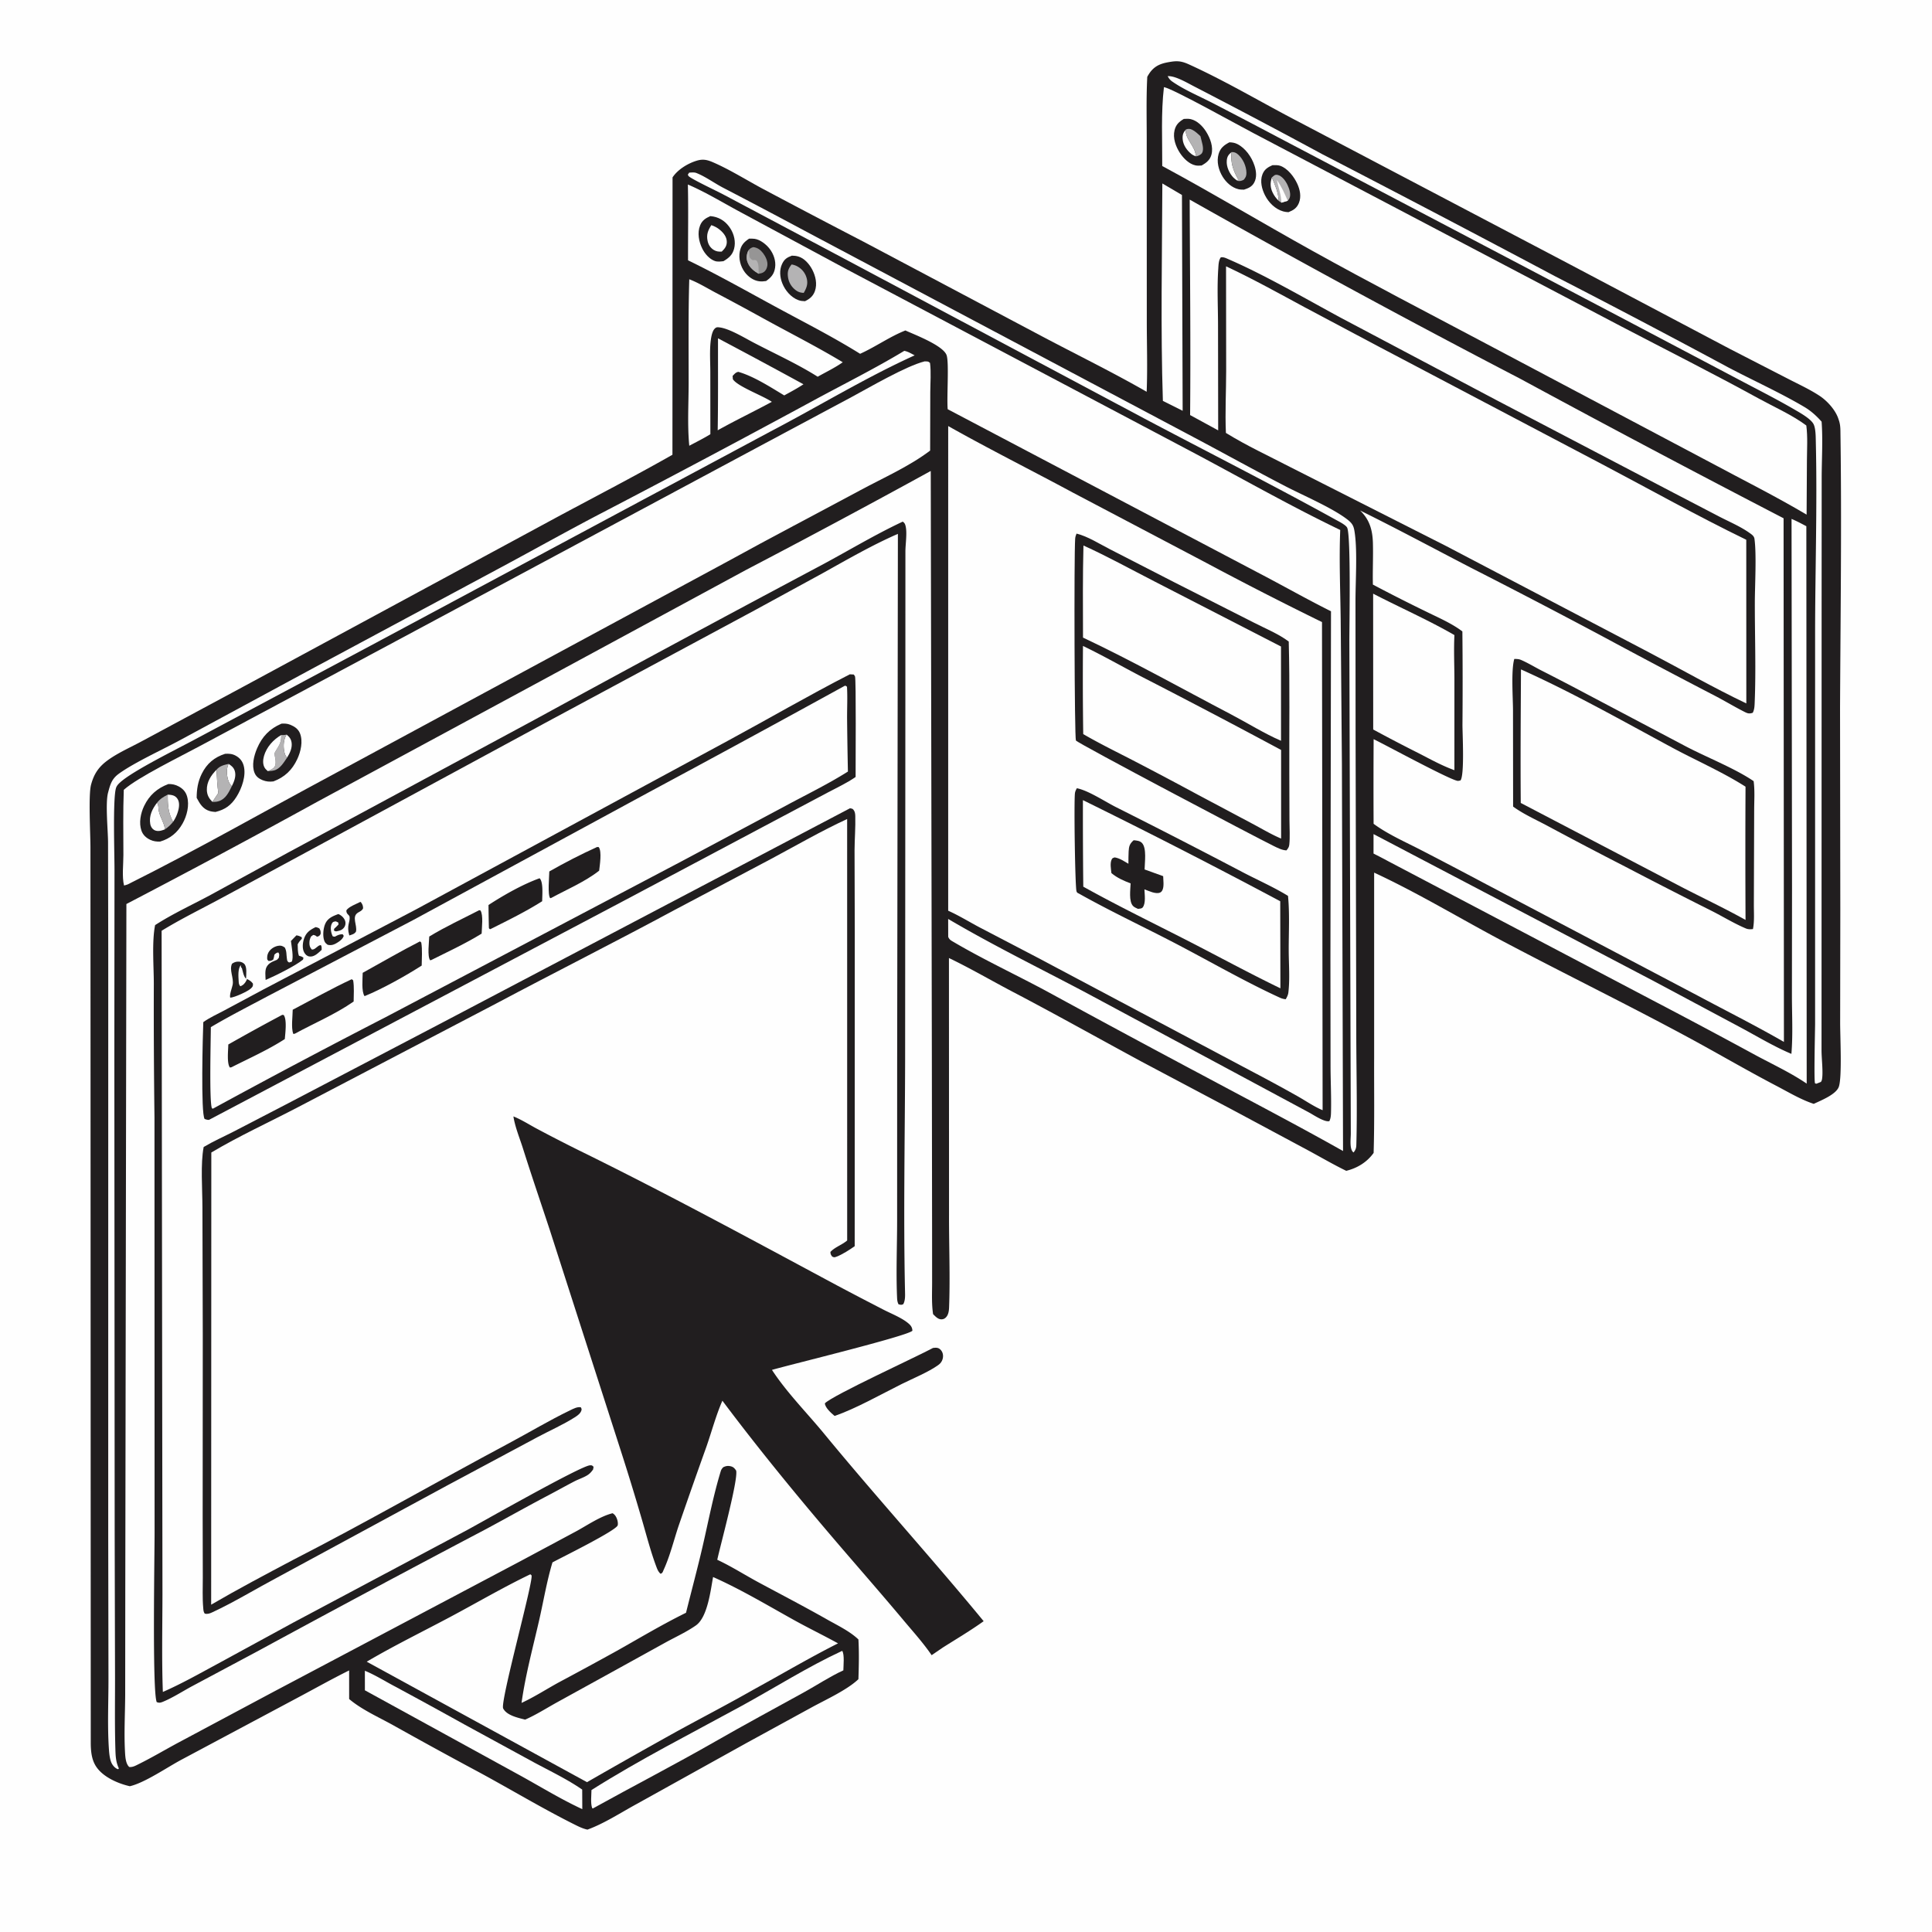 <svg version="1.1" xmlns="http://www.w3.org/2000/svg" style="display: block;" viewBox="0 0 2048 2048" width="1024" height="1024">
<path transform="translate(0,0)" fill="rgb(254,254,254)" d="M 0 0 L 2048 0 L 2048 2048 L 0 2048 L 0 0 z"/>
<path transform="translate(0,0)" fill="rgb(33,30,31)" d="M 382.072 955.996 C 382.291 956.19 382.548 956.349 382.729 956.578 C 384.248 958.503 384.916 960.47 384.896 962.832 C 383.724 965.439 381.897 965.964 379.606 967.341 C 372.358 971.697 378.923 980.575 377.352 987.562 C 375.594 990.243 373.163 990.681 370.279 991.609 C 367.13 980.821 371.252 977.733 370.595 972.001 C 370.307 969.483 366.947 969.348 367.17 965.006 C 369.577 961.166 377.841 958.204 382.072 955.996 z"/>
<path transform="translate(0,0)" fill="rgb(33,30,31)" d="M 334.538 982.801 C 336.158 983.006 337.029 983.421 338.483 984.113 C 339.867 986.41 340.072 987.396 339.865 990.067 C 338.457 992.297 338.529 992.227 335.993 992.964 C 334.396 991.612 334.208 991.481 332.028 991.072 L 329.721 992.728 C 328.475 995.152 327.976 997.014 327.99 999.772 C 328.005 1002.61 328.647 1004.63 330.65 1006.61 C 332.969 1006.54 333.864 1005.62 335.602 1004.22 C 337.407 1002.76 337.774 1002.33 340.092 1001.74 C 341.247 1003.65 340.927 1004.7 340.963 1006.89 C 337.445 1010.07 333.128 1014.74 327.862 1013.89 C 325.367 1013.48 323.725 1011.82 322.522 1009.72 C 320.157 1005.57 320.823 999.473 322.247 995.158 C 324.438 988.516 328.474 985.752 334.538 982.801 z"/>
<path transform="translate(0,0)" fill="rgb(33,30,31)" d="M 358.653 968.935 C 361.823 970.202 364.835 972.971 365.886 976.332 A 7.804 7.804 0 0 1 364.851 983.018 C 363.417 985.102 361.307 986.229 358.909 986.762 C 356.614 987.271 356.002 987.703 353.996 986.374 L 354.228 984.535 C 355.865 983.068 357.374 981.574 358.863 979.957 L 358.563 977.899 L 356.001 976.679 C 353.843 977.025 352.764 977.042 351.679 979.284 C 349.786 983.194 350.887 988.719 352.643 992.45 C 355.191 993.324 354.937 992.846 357.224 991.748 C 359.481 990.787 360.864 990.284 363.33 990.41 L 364.368 992.037 C 363.283 995.418 360.256 997.585 357.336 999.386 C 354.004 1001.44 351.123 1002.45 347.24 1001.46 C 345.654 1000.1 344.812 999.68 343.968 997.698 C 341.809 992.629 342.604 984.063 344.851 979.103 C 347.533 973.182 352.924 971.064 358.653 968.935 z"/>
<path transform="translate(0,0)" fill="rgb(33,30,31)" d="M 261.854 1037.77 C 264.515 1039.18 266.307 1040.17 268.135 1042.68 C 268.159 1045.27 268.16 1045.62 266.204 1047.59 C 262.978 1050.84 248.663 1057.37 244.049 1057.59 C 243.017 1054.34 245.935 1047.49 246.623 1043.89 C 248.022 1036.55 242.702 1028.12 245.994 1021.54 C 247.803 1020.4 249.153 1019.65 251.317 1019.43 C 254.155 1019.15 256.72 1019.68 258.853 1021.7 C 262.12 1024.8 260.92 1033.26 260.838 1037.45 C 258.207 1035.47 257.178 1028.57 256.199 1025.44 L 255.583 1026.25 L 255.278 1023.11 C 251.998 1026.89 252.695 1035.01 252.989 1039.89 C 253.138 1042.36 253.102 1043.5 254.728 1045.5 C 257.89 1044.38 259.908 1042.13 261.355 1039.04 C 261.549 1038.63 261.688 1038.19 261.854 1037.77 z"/>
<path transform="translate(0,0)" fill="rgb(33,30,31)" d="M 314.202 991.52 C 316.391 991.77 317.834 992.406 319.794 993.392 L 319.997 995.007 C 318.177 996.994 316.815 998.614 315.538 1001.02 C 315.714 1004.96 315.484 1009.41 316.897 1013.13 C 318.994 1013.65 319.87 1013.9 321.672 1015.19 L 321.214 1017.24 C 313.114 1023.9 291.321 1034.64 281.58 1038.78 C 281.385 1034.89 280.665 1028.76 282.503 1025.2 C 284.887 1020.6 289.168 1019.31 293.637 1017.42 L 295.532 1015.34 C 295.894 1012.73 296.603 1011.86 294.988 1009.61 C 292.815 1010.08 292.504 1010.47 290.857 1012.01 C 290.594 1013.86 290.278 1015.46 289.643 1017.22 C 287.648 1018.46 286.823 1018.77 284.47 1018.59 L 283.264 1016.96 C 283.088 1014.33 283.261 1012 284.575 1009.65 C 286.619 1006 290.534 1003.44 294.628 1002.63 C 297.701 1002.02 299.423 1002.67 301.904 1004.42 C 304.027 1008.37 303.465 1012 304.13 1016.28 C 304.517 1018.77 304.415 1018.9 306.396 1020.3 L 309.242 1019.46 C 311.579 1015.25 308.891 1002.43 308.414 997.444 L 308.258 997.648 L 314.202 991.52 z"/>
<path transform="translate(0,0)" fill="rgb(33,30,31)" d="M 989.087 1428.86 C 990.885 1428.65 992.746 1428.42 994.507 1429.06 C 996.777 1429.9 998.518 1432.15 999.223 1434.39 C 1000.06 1437.07 999.733 1440.02 998.51 1442.52 C 997.56 1444.46 996.186 1445.87 994.435 1447.12 C 983.89 1454.62 967.925 1461.11 955.987 1467.05 C 933.876 1478.05 907.695 1492.99 884.865 1500.94 C 884.664 1500.82 884.442 1500.72 884.261 1500.57 C 880.881 1497.74 874.615 1492.1 874.413 1487.59 C 882.585 1479.06 971.807 1438.22 989.087 1428.86 z"/>
<path transform="translate(0,0)" fill="rgb(33,30,31)" d="M 901.07 856.784 C 902.522 857.122 903.59 857.026 904.601 858.242 C 906.286 860.269 906.57 862.602 906.639 865.137 C 906.971 877.174 905.921 889.308 905.861 901.357 L 906.102 988.115 L 906.013 1321.03 C 900.535 1324.84 892.976 1329.79 886.718 1332.14 C 884.487 1332.98 884.151 1332.96 882.12 1332.01 C 880.67 1329.89 880.342 1329.59 880.274 1327.06 C 884.951 1322.09 891.886 1319.88 897.259 1315.59 C 897.522 1315.38 897.779 1315.16 898.039 1314.95 L 898.01 868.193 C 870.758 880.764 844.325 896.072 817.844 910.235 L 715.199 964.541 C 652.389 998.405 588.535 1030.51 525.512 1064.01 L 316.458 1173.35 C 285.863 1189.35 253.626 1204.07 223.999 1221.71 L 223.84 1701.03 C 252.332 1684.4 281.459 1669.03 310.609 1653.59 C 387.736 1614.06 462.976 1570.74 539.428 1529.93 C 560.96 1518.44 582.402 1505.56 604.34 1494.98 C 607.601 1493.4 612.105 1490.98 615.755 1491.81 C 616.329 1493.17 616.793 1493.51 616.338 1495.04 C 615.335 1498.43 612.13 1500.6 609.283 1502.41 C 596.966 1510.25 582.719 1516.49 569.777 1523.42 L 473.929 1574.71 L 294.068 1672.13 C 271.216 1684.25 248.504 1698.21 225.103 1709.09 C 222.322 1710.38 220.092 1711.22 217.013 1710.51 C 215.655 1708.49 215.682 1707.15 215.456 1704.75 C 214.446 1694.05 215.025 1682.78 214.974 1672.02 L 214.832 1607.57 L 214.947 1415.5 L 214.581 1279.64 C 214.567 1260.68 212.431 1233.65 215.898 1215.87 C 226.076 1209.79 237.07 1204.96 247.622 1199.54 L 302.94 1170.85 L 465.643 1085.71 L 901.07 856.784 z"/>
<path transform="translate(0,0)" fill="rgb(33,30,31)" d="M 956.981 552.935 C 958.668 554.324 959.176 554.845 959.801 556.996 C 961.922 564.29 959.728 576.995 959.773 584.92 L 959.733 733.887 L 959.472 1122.53 C 959.292 1204.52 957.586 1286.85 959.355 1368.81 C 959.454 1373.39 959.722 1378.25 957.555 1382.42 C 955.201 1383.55 954.982 1383.1 952.524 1382.65 C 951.067 1379.98 951.01 1377.39 950.889 1374.41 C 949.809 1347.81 950.976 1320.66 950.989 1294.01 L 951.023 1129.86 L 951.805 565.931 C 924.673 577.731 898.177 593.092 872.33 607.462 L 799.609 647.14 L 578.091 766.232 L 325.723 902.851 L 233.131 952.902 C 212.512 963.98 191.245 974.41 171.312 986.664 L 172.212 1690.25 C 172.149 1724.63 171.369 1759.19 172.635 1793.54 C 191.585 1785.26 209.986 1774.92 228.176 1765.09 L 311.027 1719.93 L 495.416 1621.77 C 513.105 1612.15 615.799 1553.81 625.379 1553.31 C 627.541 1553.19 627.736 1553.47 629.202 1554.87 L 628.726 1557.68 C 626.935 1560.19 625.24 1562.18 622.583 1563.82 C 618.373 1566.42 613.406 1567.96 608.989 1570.24 C 599.831 1574.98 590.846 1580.06 581.711 1584.85 C 558.671 1596.92 536.084 1609.75 513.142 1621.99 A 20390.7 20390.7 0 0 0 274.686 1749.5 L 204.034 1787.22 C 193.808 1792.68 183.676 1799.38 172.987 1803.83 C 170.409 1804.9 168.72 1805.41 166.104 1804.25 C 161.251 1792.47 163.932 1646.17 163.868 1623.71 L 163.757 1184.81 A 8973.02 8973.02 0 0 1 163.054 1042.77 C 163.055 1024.3 160.883 998.478 164.415 980.66 C 182.408 968.987 202.767 959.603 221.723 949.462 L 304.926 904.005 L 567.565 762.467 A 30233.5 30233.5 0 0 1 864.789 602.245 C 895.548 586.106 925.539 567.638 956.981 552.935 z"/>
<path transform="translate(0,0)" fill="rgb(33,30,31)" d="M 900.854 714.798 C 902.203 714.787 903.635 714.939 904.985 715.019 C 905.438 715.683 906.049 716.263 906.343 717.011 C 907.634 720.295 906.903 810.93 906.982 823.62 C 897.684 830.122 886.851 835.071 876.847 840.416 L 820.56 870.268 L 659.571 955.771 L 221.471 1187.14 C 219.594 1187.09 218.661 1186.79 216.929 1186.17 C 212.7 1180.6 214.982 1095.8 215.507 1083.49 C 222.188 1078.7 230.096 1075.2 237.349 1071.31 L 279.711 1048.62 L 440.821 964.096 L 771.766 785.131 C 814.857 761.832 857.263 737.153 900.854 714.798 z"/>
<path transform="translate(0,0)" fill="rgb(254,254,254)" d="M 895.59 726.914 C 897.038 727.093 896.245 726.853 897.846 727.96 C 898.495 739.044 897.902 750.451 897.951 761.573 A 4868.73 4868.73 0 0 0 898.83 817.881 C 878.529 830.7 856.843 841.313 835.692 852.634 L 722.604 912.969 L 407.997 1078.66 A 8542.52 8542.52 0 0 0 225.745 1175.23 L 224.697 1174.88 C 221.692 1169.23 223.465 1100.82 223.497 1088.81 C 243.358 1077.03 264.186 1066.47 284.553 1055.59 L 438.513 975.016 L 688.179 839.627 A 23364.7 23364.7 0 0 0 895.59 726.914 z"/>
<path transform="translate(0,0)" fill="rgb(33,30,31)" d="M 507.964 964.861 L 509.32 965.129 C 512.513 970.083 510.705 983.51 510.557 989.687 C 493.741 1000.06 474.95 1008.79 457.283 1017.63 L 455.982 1017.95 C 452.828 1013.93 454.823 998.443 455.029 992.766 C 471.901 982.456 490.386 973.948 507.964 964.861 z"/>
<path transform="translate(0,0)" fill="rgb(33,30,31)" d="M 632.964 897.853 L 634.703 897.981 C 638.133 902.662 635.781 917.063 635.137 922.948 C 620.471 934.526 600.814 942.916 584.303 951.862 L 583.231 952.129 C 580.348 948.588 582.199 929.208 582.295 923.782 C 598.569 914.485 615.893 905.586 632.964 897.853 z"/>
<path transform="translate(0,0)" fill="rgb(33,30,31)" d="M 571.991 930.987 C 572.042 931.035 572.095 931.08 572.143 931.131 C 576.149 935.336 574.724 949.409 574.743 955.325 C 557.318 966.378 538.707 975.479 520.277 984.707 L 519.362 985.01 L 518.269 983.975 A 1218.42 1218.42 0 0 1 517.833 959.34 C 533.953 948.854 553.835 937.544 571.991 930.987 z"/>
<path transform="translate(0,0)" fill="rgb(33,30,31)" d="M 299.168 1075.79 L 300.721 1075.94 C 304.359 1080.84 302.4 1095.3 301.911 1101.44 C 284.282 1112.87 264.126 1121.82 245.353 1131.35 L 243.701 1131.62 C 240.307 1127.14 241.943 1113.11 242.005 1107.21 A 2293.13 2293.13 0 0 1 299.168 1075.79 z"/>
<path transform="translate(0,0)" fill="rgb(33,30,31)" d="M 445.173 997.915 L 446.558 999.107 C 447.862 1006.9 447.063 1015.63 447.019 1023.55 C 429.768 1034.6 405.199 1048.33 386.449 1055.96 C 382.994 1051.07 384.407 1037.4 384.472 1031.23 C 404.668 1020.07 424.625 1008.41 445.173 997.915 z"/>
<path transform="translate(0,0)" fill="rgb(33,30,31)" d="M 372.59 1038.12 C 373.533 1038.21 372.848 1038.08 374.37 1039.21 C 375.563 1046.41 374.933 1054.33 374.887 1061.64 C 355.677 1075.07 332.94 1084.66 312.333 1095.87 L 310.818 1095.93 C 308.506 1089.21 310.202 1077.64 310.302 1070.35 C 330.953 1059.56 351.492 1047.99 372.59 1038.12 z"/>
<path transform="translate(0,0)" fill="rgb(33,30,31)" d="M 544.237 1183.45 C 552.69 1186.78 561.128 1192.24 569.199 1196.54 A 1713.84 1713.84 0 0 0 614.091 1219.63 C 706.405 1264.91 797.048 1314.2 887.661 1362.79 A 3747.96 3747.96 0 0 0 936.523 1388.3 C 944.804 1392.59 956.32 1397.02 963.297 1403.15 C 965.75 1405.31 967.038 1407.27 967.185 1410.63 C 962.231 1416.27 836.919 1446.72 818.31 1452.15 C 834.122 1476.32 855.256 1497.48 873.586 1519.76 C 928.881 1586.97 987.447 1651.37 1042.71 1718.53 C 1028.83 1728.5 1013.89 1737.31 999.444 1746.46 L 987.572 1754.57 C 978.622 1741.45 967.948 1729.7 957.763 1717.54 C 938.464 1694.52 918.81 1671.9 899.193 1649.15 C 853.239 1595.87 807.964 1541.1 765.766 1484.81 C 758.991 1500.28 754.432 1517.49 748.866 1533.47 A 7048.66 7048.66 0 0 0 719.324 1617.58 C 714.252 1632.76 710.177 1649.56 703.533 1664.02 C 702.558 1666.15 702.483 1667.47 700.249 1668.28 C 697.816 1666.22 696.746 1663.42 695.655 1660.51 C 689.552 1644.19 685.161 1626.83 680.242 1610.11 A 2751.06 2751.06 0 0 0 657.456 1535.9 L 582.79 1303.79 C 573.329 1275.04 563.551 1246.52 554.437 1217.64 C 550.93 1206.53 546.047 1194.97 544.237 1183.45 z"/>
<path transform="translate(0,0)" fill="rgb(33,30,31)" d="M 1242.51 65.291 C 1249.72 64.296 1254.2 65.469 1260.68 68.418 C 1300.51 86.558 1338.43 109.292 1377.26 129.431 L 1661.63 278.921 L 1833.43 369.689 L 1896.08 401.897 C 1906.98 407.533 1918.74 412.912 1928.97 419.696 C 1936.81 424.889 1945.32 434.238 1948.49 443.189 C 1948.69 443.778 1948.89 444.373 1949.1 444.961 C 1950.57 449.101 1950.86 452.702 1950.93 457.047 C 1952.36 554.824 1951 652.913 1950.52 750.706 L 1950.81 964.055 L 1950.64 1084.33 C 1950.64 1099.35 1952.71 1140.64 1949.37 1151.62 C 1946.77 1160.13 1930.11 1166.57 1922.66 1170.14 C 1909.12 1165.73 1895.64 1157.63 1883.01 1151.03 C 1851.55 1134.59 1821.08 1116.7 1789.89 1099.84 C 1725.37 1064.99 1659.33 1032.7 1594.48 998.437 C 1548.57 974.173 1503.78 946.911 1456.65 925.016 L 1456.65 1121.13 C 1456.49 1154.75 1457.12 1188.53 1456.1 1222.13 C 1449.09 1231.98 1438.71 1238.29 1427.07 1241.12 C 1413.12 1234.34 1399.6 1226.38 1385.93 1219.04 L 1307.28 1176.89 L 1209.92 1125.27 C 1164.45 1100.68 1119.41 1075.38 1073.61 1051.4 C 1051.03 1039.58 1028.9 1026.57 1005.92 1015.55 L 1006.01 1287.42 C 1005.9 1320.14 1007.31 1353.43 1006.06 1386.08 C 1005.94 1389.22 1005.46 1392.98 1003.5 1395.56 C 1002.05 1397.46 1000.35 1398.56 997.891 1398.54 C 994.194 1398.52 991.593 1395.44 989.125 1393.08 C 987.439 1382.27 988.089 1370.68 988.082 1359.73 L 988.053 1307 L 987.804 1120.57 L 986.635 499.256 A 10833.3 10833.3 0 0 1 790.836 604.135 L 572.638 722.249 L 336.371 849.895 A 10397 10397 0 0 1 133.984 958.302 L 132.806 1684.75 L 132.706 1796.41 C 132.604 1816.33 131.428 1836.7 132.485 1856.57 C 132.758 1861.71 133.076 1869.54 137.005 1873.07 C 140.596 1873.47 143.592 1871.74 146.715 1870.19 C 161.187 1863.04 175.153 1854.7 189.387 1847.07 L 289.398 1793.66 L 552.102 1654.68 L 610.705 1623.28 C 622.588 1616.85 636.203 1607.34 649.373 1604.09 C 650.462 1604.82 650.721 1604.92 651.702 1606.02 C 653.905 1608.49 655.521 1613.62 654.788 1616.85 C 653.541 1622.36 594.63 1651.3 585.631 1656.21 C 579.627 1676.14 576.2 1697.08 571.556 1717.38 C 564.901 1746.48 556.993 1775.55 552.864 1805.14 C 566.432 1798.91 579.51 1790.39 592.666 1783.22 A 4569.6 4569.6 0 0 0 654.193 1749.79 C 678.339 1736.2 702.334 1721.81 727.209 1709.6 C 733.177 1685.61 739.615 1661.82 745.154 1637.71 C 751.126 1611.72 756.256 1584.92 764.064 1559.43 C 764.604 1557.66 765.418 1556.68 766.637 1555.34 C 769.394 1554.01 771.495 1553.6 774.483 1554.29 C 777.424 1554.97 778.756 1556.51 780.349 1558.89 C 782.732 1568.39 763.35 1639.21 760.326 1653.43 C 775.356 1660.43 789.551 1669.55 804.168 1677.41 C 828.452 1690.47 852.85 1703.16 876.845 1716.76 C 887.752 1722.95 900.881 1729.17 909.959 1737.89 C 910.756 1751.77 910.424 1766.1 909.955 1780.01 C 898.054 1791.4 875.324 1801.71 860.493 1809.83 L 791.27 1847.68 L 674.902 1912.31 C 658.258 1921.37 640.426 1933.04 622.716 1939.47 C 618.453 1938.58 614.618 1936.83 610.736 1934.91 C 575.005 1917.18 540.497 1896.23 505.335 1877.32 A 5524.76 5524.76 0 0 1 416.751 1828.79 C 401.508 1820.32 383.345 1812.29 370.111 1801.03 L 370.095 1770.72 C 351.771 1779.79 333.931 1789.86 315.87 1799.45 L 192.641 1865.19 C 177.241 1873.38 153.418 1889.86 137.618 1893.48 C 124.731 1890.58 108.286 1883.35 101.26 1871.61 C 99.667 1868.95 98.548 1866.06 97.792 1863.06 C 96.572 1858.2 96.257 1853.06 96.206 1848.07 L 95.954 1081.08 L 95.883 897.922 C 95.874 883.467 93.566 842.83 96.54 831.77 C 99.638 820.251 104.657 812.845 114.234 805.877 C 125.359 797.781 139.52 791.694 151.628 785.047 L 256.977 728.409 L 584.075 551.635 C 626.982 528.425 670.393 506.177 712.816 482.057 L 712.924 188.049 C 718.4 179.709 729.205 173.134 738.735 170.295 C 745.346 168.325 749.956 169.471 756.16 172.178 C 774.301 180.093 791.912 191.277 809.418 200.596 A 10682.3 10682.3 0 0 0 915.355 256.215 L 1104.78 356.623 C 1141.62 376.119 1179.39 394.55 1215.51 415.296 C 1216.54 389.742 1215.61 363.736 1215.65 338.128 L 1215.58 153.585 C 1215.68 129.58 1214.9 105.365 1216.16 81.393 C 1217.1 79.762 1218.06 78.115 1219.18 76.607 C 1225.32 68.402 1232.98 66.701 1242.51 65.291 z"/>
<path transform="translate(0,0)" fill="rgb(254,254,254)" d="M 761.118 358.634 A 7878.28 7878.28 0 0 1 851.716 407.345 C 845.171 411.693 838.203 415.37 831.324 419.157 C 816.717 410.368 799.033 398.884 782.652 394.176 C 779.645 394.813 778.739 396.352 776.594 398.491 L 776.854 401.929 C 781.462 409.567 808.974 419.521 818.178 425.966 C 799.156 436.253 779.692 445.545 760.791 456.127 C 761.325 423.645 761.061 391.121 761.118 358.634 z"/>
<path transform="translate(0,0)" fill="rgb(254,254,254)" d="M 1232.14 194.476 L 1252.92 206.699 L 1253.66 435.452 L 1232.7 424.975 C 1230.22 348.339 1231.86 271.159 1232.14 194.476 z"/>
<path transform="translate(0,0)" fill="rgb(254,254,254)" d="M 386.783 1771.08 C 397.054 1775.25 407.274 1781.64 417.085 1786.86 A 6249.56 6249.56 0 0 1 492.582 1828.17 L 566.045 1868.22 C 583.105 1877.39 601.226 1886.01 617.159 1897.03 L 617.254 1917.78 C 593.61 1906.84 570.809 1892.63 547.873 1880.16 L 386.799 1791.79 L 386.783 1771.08 z"/>
<path transform="translate(0,0)" fill="rgb(254,254,254)" d="M 892.752 1749.97 C 895.367 1753.69 894.044 1765.83 893.995 1770.65 C 879.548 1777.25 865.742 1786.48 851.795 1794.16 C 820.501 1811.38 789.176 1828.3 758.168 1846.06 C 715.371 1870.57 671.474 1893.19 628.339 1917.1 L 627.646 1916.47 C 625.913 1911.27 626.919 1903.12 626.984 1897.52 C 678.068 1865.2 732.712 1837.54 785.727 1808.55 C 821.182 1789.17 856.124 1766.95 892.752 1749.97 z"/>
<path transform="translate(0,0)" fill="rgb(254,254,254)" d="M 730.653 296.048 C 740.032 299.572 749.195 305.254 758.041 309.952 A 2914.22 2914.22 0 0 1 807.405 336.577 C 836.01 352.385 865.365 367.125 893.349 383.988 C 885.22 389.805 875.509 394.399 866.787 399.347 C 845.901 386.137 822.438 375.45 800.497 364.032 C 790.314 358.85 773.375 348.227 762.51 347.032 C 760.221 346.78 759.226 346.786 757.553 348.475 C 754.865 351.19 753.847 357.548 753.415 361.139 C 752.1 372.049 752.973 383.919 752.97 394.925 L 753.018 460.3 C 745.798 464.732 738.143 468.538 730.665 472.516 C 728.549 450.859 729.98 427.854 729.991 406.024 C 730.009 369.412 729.557 332.64 730.653 296.048 z"/>
<path transform="translate(0,0)" fill="rgb(254,254,254)" d="M 730.587 182.981 C 732.862 182.896 735.885 182.503 738.032 183.332 C 747.549 187.002 757.131 194.068 766.286 198.87 A 7571.14 7571.14 0 0 1 853.527 244.946 L 1266.12 463.893 C 1298.31 480.968 1330.22 498.681 1362.57 515.43 C 1381.7 525.332 1411.41 537.943 1427.74 550.282 C 1434.48 555.378 1435.24 558.278 1436.29 566.422 C 1438.84 586.161 1436.9 616.037 1436.87 636.924 L 1436.98 780.143 L 1437.71 1090.98 C 1437.66 1131.62 1438.89 1172.59 1437.79 1213.19 C 1437.69 1216.93 1437.16 1218.73 1434.82 1221.66 C 1430.26 1218.5 1431.91 1207.15 1431.91 1201.74 L 1430.38 680.582 C 1430.32 663.724 1432.15 568.435 1428.08 559.452 C 1426.73 556.476 1419.01 552.656 1416.15 551.079 C 1348.95 513.932 1280.17 479.203 1212.29 443.266 L 899.381 276.589 L 766.15 205.841 C 760.057 202.613 733.095 189.886 730.003 186.73 C 729.571 186.289 729.425 185.64 729.137 185.095 L 730.587 182.981 z"/>
<path transform="translate(0,0)" fill="rgb(254,254,254)" d="M 1237.77 80.709 C 1238.3 80.716 1238.84 80.702 1239.37 80.731 C 1247.6 81.185 1259.26 88.29 1266.76 92.082 A 8109.87 8109.87 0 0 1 1401.51 163.368 A 24480.5 24480.5 0 0 1 1649 293.144 A 10960.8 10960.8 0 0 1 1831.69 389.274 C 1858.4 403.349 1886.74 416.073 1912.67 431.385 C 1919.71 435.54 1925.59 440.903 1930.98 446.987 C 1932.42 466.536 1931.08 487.201 1931.06 506.866 L 1930.99 630.832 L 1930.92 1017.05 L 1930.9 1113.57 C 1930.91 1121.93 1932.73 1136.47 1931.41 1144.01 C 1931.15 1145.44 1930.88 1145.77 1930.26 1146.89 L 1925.49 1148.78 C 1925 1148.61 1924.32 1148.7 1924.02 1148.28 C 1922.72 1146.45 1924.02 1093.36 1924.08 1085.6 L 1924.09 675.015 C 1924.05 606.169 1926.47 536.989 1924.84 468.186 C 1924.72 462.982 1924.77 454.611 1922.6 449.909 C 1919.99 444.277 1908.84 438.002 1903.53 434.895 C 1882.96 422.853 1861.4 412.08 1840.34 400.878 L 1716.35 335.494 L 1355.07 145.667 A 7490.85 7490.85 0 0 0 1284.6 108.811 C 1270.82 101.749 1255.33 95.243 1242.64 86.441 C 1240.29 84.811 1239.13 83.186 1237.77 80.709 z"/>
<path transform="translate(0,0)" fill="rgb(254,254,254)" d="M 1455.58 629.311 C 1484.05 644.048 1514.06 657.237 1541.75 673.217 C 1540.96 689.069 1541.74 705.292 1541.74 721.188 L 1541.73 816.421 C 1528.58 811.714 1515.97 804.665 1503.56 798.311 A 1689.84 1689.84 0 0 1 1455.66 773.304 L 1455.58 629.311 z"/>
<path transform="translate(0,0)" fill="rgb(254,254,254)" d="M 958.547 371.927 C 962.415 372.567 966.109 374.913 969.58 376.683 C 917.373 400.373 867.743 430.739 816.929 457.305 L 392.911 684.381 L 206.596 783.832 C 188.303 793.698 141.237 816.863 127.579 829.174 C 125.7 830.868 123.832 832.722 123.022 835.184 C 119.465 845.996 121.389 905.166 121.368 921.729 L 121.22 1120.9 L 121.562 1627.19 L 121.933 1775.19 C 122.002 1801.31 121.527 1827.59 122.294 1853.69 C 122.514 1861.16 122.731 1867.71 126.005 1874.6 L 125.255 1875.46 C 122.626 1874.81 120.127 1872.18 118.755 1869.82 C 116.248 1865.52 115.712 1858.08 115.387 1853.11 C 113.784 1828.62 115.044 1803.29 114.978 1778.68 L 114.727 1628.53 L 114.744 1008.16 L 114.542 892.72 C 114.43 879.711 111.601 851.419 114.532 840.343 C 116.837 831.632 118.4 825.681 125.958 820.199 C 142.348 808.312 171.747 794.93 190.851 784.582 L 331.15 708.731 L 534.397 599.642 C 568.71 581.197 602.727 562.106 637.273 544.111 A 15815 15815 0 0 0 860.612 425.475 C 893.205 407.738 926.773 391.101 958.547 371.927 z"/>
<path transform="translate(0,0)" fill="rgb(254,254,254)" d="M 1899.11 550.064 C 1904.52 552.322 1909.63 555.064 1914.8 557.821 L 1915.17 1148.69 C 1898.21 1137.09 1878.77 1128.16 1860.68 1118.36 A 7703.13 7703.13 0 0 0 1752.21 1060.55 L 1471.63 912.968 C 1466.48 910.122 1461.21 907.495 1455.99 904.798 L 1456 884.174 L 1753.91 1040.45 L 1845.68 1089.48 C 1863.16 1098.86 1880.66 1109.47 1898.96 1117.15 C 1900.68 1096.77 1899.51 1075.5 1899.51 1055 L 1899.62 940.453 L 1899.11 550.064 z"/>
<path transform="translate(0,0)" fill="rgb(254,254,254)" d="M 562.09 1668.84 C 562.16 1668.87 562.243 1668.88 562.299 1668.92 C 562.694 1669.26 563.217 1669.53 563.433 1670 C 565.814 1675.22 529.947 1804.12 533.38 1811 C 537.093 1818.44 549.232 1820.98 556.676 1822.87 C 568.487 1817.7 579.739 1810.45 591.049 1804.22 L 656.95 1767.91 L 706.446 1740.57 C 716.824 1734.93 728.058 1729.77 737.704 1723 C 750.015 1714.36 753.271 1686.02 755.884 1671.71 C 785.194 1684.71 813.948 1701.92 842.014 1717.51 C 857.301 1726 873.045 1733.57 888.338 1742.04 C 857.992 1757.32 828.565 1774.76 798.733 1791.06 C 771.741 1806.47 744.086 1820.77 716.836 1835.72 A 7513.77 7513.77 0 0 0 622.236 1889.17 L 388.749 1761.46 C 417.636 1744.44 448.329 1729.46 477.938 1713.67 C 505.914 1698.75 533.534 1682.57 562.09 1668.84 z"/>
<path transform="translate(0,0)" fill="rgb(254,254,254)" d="M 1233.82 92.366 C 1242.99 93.766 1314.82 133.961 1328.64 141.085 L 1718.11 345.756 C 1766.92 371.222 1816.17 396.042 1864.43 422.517 C 1880.86 431.531 1899.86 439.903 1914.77 451.036 C 1916.34 463.261 1915.49 475.788 1915.41 488.096 L 1915.08 545.529 C 1881.94 525.901 1847.76 508.847 1813.87 490.646 L 1575 364.137 C 1513.46 331.524 1451.4 299.34 1390.53 265.516 C 1337.52 236.056 1285.39 204.741 1232.02 175.983 C 1232.16 148.63 1230.62 119.492 1233.82 92.366 z"/>
<path transform="translate(0,0)" fill="rgb(33,30,31)" d="M 1254.88 126.067 C 1257.35 125.912 1259.86 125.736 1262.29 126.306 C 1269.11 127.904 1274.87 133.73 1278.49 139.474 C 1282.9 146.484 1286.44 155.777 1284.13 164.111 C 1282.58 169.718 1278.64 172.699 1273.8 175.43 C 1271.61 175.594 1269.49 175.761 1267.32 175.318 C 1260.52 173.93 1254.47 167.776 1250.81 162.19 C 1246.29 155.296 1243.05 146.272 1245.1 137.992 C 1246.57 132.051 1249.81 129.124 1254.88 126.067 z"/>
<path transform="translate(0,0)" fill="rgb(254,254,254)" d="M 1267.56 165.713 C 1265.82 165.032 1264.39 164.395 1262.91 163.222 C 1258.09 159.401 1254.14 153.716 1253.67 147.447 C 1253.34 143.013 1254.25 140.513 1257.16 137.23 C 1255.43 146.841 1267.76 155.507 1267.56 165.713 z"/>
<path transform="translate(0,0)" fill="rgb(180,179,180)" d="M 1257.16 137.23 C 1259.3 136.35 1261.26 136.397 1263.38 137.358 C 1266.79 138.907 1269.81 141.86 1272.52 144.383 C 1273.48 149.347 1276.94 157.537 1274.23 162.134 C 1273.18 163.924 1270.59 165.165 1268.57 165.581 C 1268.24 165.649 1267.9 165.669 1267.56 165.713 C 1267.76 155.507 1255.43 146.841 1257.16 137.23 z"/>
<path transform="translate(0,0)" fill="rgb(33,30,31)" d="M 1303.22 150.853 C 1306.27 150.96 1308.82 151.303 1311.57 152.684 C 1320.26 157.035 1326.85 166.52 1329.82 175.573 C 1331.7 181.304 1332.5 188.04 1329.49 193.555 C 1327.08 197.99 1323.28 199.546 1318.69 201.036 C 1316.67 201.019 1314.71 201.023 1312.73 200.547 C 1305.71 198.859 1299.81 193.412 1296.09 187.401 C 1291.78 180.433 1289.41 171.345 1291.75 163.294 C 1293.63 156.855 1297.5 153.859 1303.22 150.853 z"/>
<path transform="translate(0,0)" fill="rgb(254,254,254)" d="M 1305.5 161.218 C 1304.3 172.158 1307.09 180.482 1312.42 189.873 L 1311.91 191.743 C 1310.42 190.715 1308.89 189.671 1307.61 188.383 C 1303.16 183.893 1299.89 176.674 1300.42 170.284 C 1300.77 165.985 1302.21 163.901 1305.5 161.218 z"/>
<path transform="translate(0,0)" fill="rgb(180,179,180)" d="M 1305.5 161.218 C 1308.39 161.128 1310.11 161.75 1312.27 163.644 C 1317.62 168.346 1321.17 176.057 1321.27 183.184 C 1321.31 186.34 1320.5 188.287 1318.34 190.636 C 1315.82 191.797 1314.67 192.148 1311.91 191.743 L 1312.42 189.873 C 1307.09 180.482 1304.3 172.158 1305.5 161.218 z"/>
<path transform="translate(0,0)" fill="rgb(33,30,31)" d="M 1348.84 175.108 C 1351.58 175.058 1354.62 174.849 1357.24 175.801 C 1365.16 178.678 1371.82 187.485 1375.19 194.866 C 1378.05 201.108 1379.59 208.486 1376.93 215.067 C 1374.69 220.593 1371.18 222.761 1365.85 224.924 C 1363.95 224.794 1362.18 224.643 1360.34 224.128 C 1351.8 221.726 1344.92 214.829 1340.97 207.066 C 1337.63 200.511 1335.47 192.095 1338.2 184.948 C 1340.23 179.619 1343.8 177.3 1348.84 175.108 z"/>
<path transform="translate(0,0)" fill="rgb(254,254,254)" d="M 1348.2 188.126 C 1351.48 195.748 1355.28 204.49 1355.45 212.876 C 1352.79 210.304 1350.75 207.619 1349.12 204.276 C 1346.44 198.769 1346.31 193.853 1348.2 188.126 z"/>
<path transform="translate(0,0)" fill="rgb(180,179,180)" d="M 1348.2 188.126 C 1350.28 186.379 1351.3 184.777 1354.26 185.403 C 1359.03 186.411 1362.91 191.91 1364.82 196.034 C 1366.65 199.995 1368.89 206.104 1366.79 210.352 C 1366.31 211.329 1365.71 212.006 1365.05 212.837 L 1358.27 214.85 L 1355.45 212.876 C 1355.28 204.49 1351.48 195.748 1348.2 188.126 z"/>
<path transform="translate(0,0)" fill="rgb(254,254,254)" d="M 1358.27 214.85 C 1358.33 207.215 1355.09 198.348 1353.52 190.787 C 1358.47 197.811 1361.68 204.974 1365.05 212.837 L 1358.27 214.85 z"/>
<path transform="translate(0,0)" fill="rgb(254,254,254)" d="M 729.169 195.578 C 747.982 203.659 766.205 214.798 784.253 224.5 L 895.086 284.177 L 1257.66 475.915 C 1311.93 504.491 1365.41 535.238 1420.7 561.801 C 1419.43 593.624 1420.82 625.877 1421.19 657.746 L 1422.48 809.887 L 1423.68 1220.14 C 1377.03 1193.82 1329.29 1168.9 1282.05 1143.64 A 18076.6 18076.6 0 0 1 1109.31 1050.64 C 1076.83 1033.18 1042.97 1017.41 1011.19 998.744 C 1008.29 997.04 1006.41 996.252 1005.14 993.082 L 1005.09 974.129 C 1052.35 1001.95 1102.11 1026.36 1150.63 1051.99 L 1387.87 1179.41 C 1392.61 1182.01 1404.25 1189.87 1409.21 1188.42 C 1410.61 1185.51 1410.82 1182.64 1410.91 1179.45 C 1411.34 1163.24 1410.48 1146.76 1410.43 1130.51 L 1410.31 1016.26 L 1410.91 647.978 C 1384.66 634.874 1359.05 620.281 1333.01 606.737 L 1004.6 433.793 C 1003.47 421.142 1006.19 384.57 1003.45 376.577 C 999.923 366.28 969.909 354.939 959.758 350.297 C 943.001 356.941 928.196 367.63 911.761 375.04 C 883.491 357.407 853.689 342.261 824.394 326.417 C 792.874 309.37 761.606 291.609 729.361 275.953 C 729.274 249.154 729.781 222.376 729.169 195.578 z"/>
<path transform="translate(0,0)" fill="rgb(33,30,31)" d="M 794.074 252.982 C 796.023 252.949 798.049 252.893 799.982 253.177 C 805.937 254.053 812.293 259.121 815.852 263.758 C 820.126 269.328 822.665 276.692 821.63 283.738 C 820.638 290.482 817.481 294.127 812.06 297.901 C 809.604 298.282 807.27 298.468 804.786 298.17 C 798.736 297.444 793.112 293.361 789.534 288.574 C 784.991 282.493 782.756 274.193 784.207 266.686 C 785.487 260.061 788.578 256.594 794.074 252.982 z"/>
<path transform="translate(0,0)" fill="rgb(150,149,149)" d="M 793.336 265.365 C 795.065 263.338 795.981 262.711 798.536 261.949 C 803.084 262.533 806.116 264.773 808.905 268.385 C 811.526 271.779 814.102 277.166 813.421 281.594 C 813.004 284.304 811.974 286.716 809.662 288.377 C 807.964 289.597 806.173 289.85 804.18 290.221 C 799.113 287.297 794.513 283.653 792.427 277.962 C 790.777 273.462 791.401 269.604 793.336 265.365 z"/>
<path transform="translate(0,0)" fill="rgb(180,179,180)" d="M 793.336 265.365 C 795.775 269.651 791.902 272.3 797.773 275.768 C 799.31 275.749 801.026 275.163 802.098 276.439 C 804.667 279.499 804.084 286.345 804.18 290.221 C 799.113 287.297 794.513 283.653 792.427 277.962 C 790.777 273.462 791.401 269.604 793.336 265.365 z"/>
<path transform="translate(0,0)" fill="rgb(33,30,31)" d="M 839.417 271.004 C 841.751 270.993 843.932 271.254 846.178 271.89 C 852.683 273.729 857.96 279.998 860.998 285.77 C 864.57 292.554 866.478 301.079 863.854 308.512 C 861.938 313.94 858.365 316.876 853.316 319.282 C 850.824 319.204 848.591 319.012 846.235 318.127 C 838.419 315.189 832.256 307.865 829.246 300.255 C 826.711 293.847 826.008 286.306 828.987 279.925 C 831.431 274.687 834.117 273.009 839.417 271.004 z"/>
<path transform="translate(0,0)" fill="rgb(180,179,180)" d="M 839.106 280.351 A 17.928 17.928 0 0 1 846.014 282.838 C 850.722 285.7 853.985 290.09 855.241 295.45 C 856.604 301.271 854.899 305.493 851.979 310.469 C 848.273 310.255 845.955 309.532 843.009 307.2 C 838.58 303.695 835.891 298.77 835.235 293.171 C 834.592 287.686 835.784 284.641 839.106 280.351 z"/>
<path transform="translate(0,0)" fill="rgb(33,30,31)" d="M 752.98 229.084 C 754.075 229.171 755.146 229.328 756.225 229.535 C 764.047 231.04 770.092 235.613 774.327 242.329 C 778.242 248.539 780.072 256.463 778.183 263.658 C 776.452 270.251 772.563 273.499 766.906 276.863 C 763.884 277.195 760.671 277.703 757.736 276.662 C 751.949 274.609 747.099 268.903 744.452 263.542 C 740.811 256.169 739.008 246.891 742.119 239.016 C 744.223 233.692 747.929 231.299 752.98 229.084 z"/>
<path transform="translate(0,0)" fill="rgb(254,254,254)" d="M 754.045 238.663 C 757.451 239.823 760.36 241.331 763.131 243.659 C 767.002 246.912 770.439 251.137 770.435 256.472 C 770.431 260.981 768.15 263.711 765.088 266.696 C 761.921 266.893 759.266 266.623 756.513 264.88 C 752.96 262.632 750.902 259.362 750.061 255.275 C 748.687 248.607 750.494 244.206 754.045 238.663 z"/>
<path transform="translate(0,0)" fill="rgb(254,254,254)" d="M 980.156 383.071 C 982.856 383.229 983.83 382.736 985.862 384.724 C 987.138 394.805 986.17 405.68 986.135 415.855 L 985.992 477.631 C 964.031 494.294 936.669 506.372 912.382 519.441 C 865.199 544.83 817.589 569.602 770.679 595.47 L 352.28 821.401 C 279.98 860.126 208.684 900.947 135.266 937.564 C 134.038 938.064 132.752 938.326 131.469 938.652 C 129.185 929.252 130.814 916.165 130.804 906.301 C 130.78 883.311 130.359 860.22 131.21 837.245 C 146.332 823.798 191.312 801.973 211.352 791.104 L 410.77 684.408 L 810.717 470.072 L 902.912 420.776 C 922.011 410.512 960.473 387.964 980.156 383.071 z"/>
<path transform="translate(0,0)" fill="rgb(33,30,31)" d="M 178.512 831.11 C 182.535 831.035 185.951 831.74 189.519 833.687 C 193.983 836.123 196.961 839.441 198.353 844.394 C 200.958 853.668 198.156 864.786 193.545 872.971 C 188.032 882.755 180.347 888.96 169.646 892.139 C 165.931 892.208 162.685 891.836 159.29 890.243 C 154.883 888.174 151.538 885.122 149.911 880.452 C 147.047 872.231 149.124 861.998 152.775 854.357 C 158.249 842.899 166.801 835.476 178.512 831.11 z"/>
<path transform="translate(0,0)" fill="rgb(254,254,254)" d="M 177.848 842.328 C 181.777 842.616 185.282 842.896 187.827 846.366 C 190.385 849.854 190.069 854.588 189.097 858.558 A 38.961 38.961 0 0 1 183.49 871.147 C 178.198 861.493 177.73 853.04 177.848 842.328 z"/>
<path transform="translate(0,0)" fill="rgb(254,254,254)" d="M 166.532 850.852 C 167.663 853.021 167.859 854.1 167.947 856.535 C 168.237 864.574 173.944 871.153 174.88 879.116 C 174.277 879.349 173.678 879.591 173.072 879.815 C 169.964 880.961 166.136 881.552 163.164 879.67 C 160.979 878.286 159.697 875.944 159.271 873.447 C 157.787 864.745 161.399 857.534 166.532 850.852 z"/>
<path transform="translate(0,0)" fill="rgb(180,179,180)" d="M 166.532 850.852 C 169.697 846.813 173.311 844.608 177.848 842.328 C 177.73 853.04 178.198 861.493 183.49 871.147 C 180.857 874.457 178.384 876.748 174.88 879.116 C 173.944 871.153 168.237 864.574 167.947 856.535 C 167.859 854.1 167.663 853.021 166.532 850.852 z"/>
<path transform="translate(0,0)" fill="rgb(33,30,31)" d="M 298.421 767.089 C 301.65 766.907 304.528 767 307.576 768.22 C 312.068 770.017 316.068 772.642 317.944 777.273 C 321.4 785.807 318.833 796.733 315.102 804.733 C 309.711 816.296 301.643 823.913 289.832 828.322 C 285.725 828.826 282.272 828.562 278.381 827.019 C 274.598 825.517 271.48 823.246 269.884 819.39 C 266.569 811.384 269.237 801.004 272.466 793.404 C 277.826 780.791 285.9 772.397 298.421 767.089 z"/>
<path transform="translate(0,0)" fill="rgb(254,254,254)" d="M 303.772 778.658 C 306.889 781.263 308.682 783.511 309.164 787.671 C 309.795 793.107 307.179 798.541 304.383 803.03 C 302.38 801.091 301.839 799.274 301.294 796.502 C 300.151 790.676 300.569 783.715 303.772 778.658 z"/>
<path transform="translate(0,0)" fill="rgb(180,179,180)" d="M 298.118 779.146 C 300.333 779.189 301.643 779.309 303.772 778.658 C 300.569 783.715 300.151 790.676 301.294 796.502 C 301.839 799.274 302.38 801.091 304.383 803.03 C 300.913 808.111 296.943 815.083 290.493 816.685 C 288.385 817.209 286.09 817.318 283.927 817.473 C 286.171 816.434 289.24 815.183 290.772 813.194 C 293.549 809.589 291.49 802.808 290.809 798.715 C 295.031 790.578 298.201 789.024 298.118 779.146 z"/>
<path transform="translate(0,0)" fill="rgb(254,254,254)" d="M 283.927 817.473 C 282.952 816.546 281.526 815.356 280.775 814.191 C 278.363 810.446 278.663 805.588 279.821 801.466 C 282.49 791.962 289.749 783.995 298.118 779.146 C 298.201 789.024 295.031 790.578 290.809 798.715 C 291.49 802.808 293.549 809.589 290.772 813.194 C 289.24 815.183 286.171 816.434 283.927 817.473 z"/>
<path transform="translate(0,0)" fill="rgb(33,30,31)" d="M 238.656 799.052 C 242.822 798.844 246.098 799.011 249.834 801.036 C 254.154 803.378 256.957 806.771 258.282 811.521 C 261.209 822.009 256.336 835.688 250.686 844.657 C 245.014 853.66 238.63 858.185 228.428 860.715 C 226.314 860.54 224.275 860.335 222.23 859.733 C 215.092 857.633 211.781 851.948 208.483 845.747 C 208.523 836.613 209.768 828.552 213.885 820.215 C 219.222 809.411 227.259 802.662 238.656 799.052 z"/>
<path transform="translate(0,0)" fill="rgb(254,254,254)" d="M 242.356 809.743 C 245.951 812.173 248.4 814.213 249.218 818.663 C 250.168 823.832 247.94 828.914 245.737 833.452 C 243.721 831.316 242.578 829.38 241.751 826.58 C 240.252 821.507 239.801 814.502 242.356 809.743 z"/>
<path transform="translate(0,0)" fill="rgb(254,254,254)" d="M 225.181 850.066 C 221.562 846.383 219.436 842.802 219.27 837.507 C 219.001 828.978 223.735 821.757 229.518 815.941 C 229.937 824.192 230.345 832.458 231.395 840.657 L 225.181 850.066 z"/>
<path transform="translate(0,0)" fill="rgb(180,179,180)" d="M 229.518 815.941 C 232.955 811.885 237.367 810.886 242.356 809.743 C 239.801 814.502 240.252 821.507 241.751 826.58 C 242.578 829.38 243.721 831.316 245.737 833.452 C 242.474 839.93 239.38 846.851 231.935 849.267 C 229.64 850.012 227.572 850.072 225.181 850.066 L 231.395 840.657 C 230.345 832.458 229.937 824.192 229.518 815.941 z"/>
<path transform="translate(0,0)" fill="rgb(254,254,254)" d="M 1299.66 282.31 C 1328.03 295.575 1355.76 311.021 1383.34 325.892 L 1462.48 367.939 L 1697.89 491.89 C 1748.82 518.742 1799.34 547.032 1851.12 572.189 L 1851.18 745.669 C 1816.38 729.04 1782.63 709.751 1748.48 691.798 L 1533.12 578.906 L 1368.04 495.276 C 1345.29 483.501 1321.27 472.364 1299.51 458.916 C 1298.56 437.179 1299.75 415.022 1299.79 393.236 L 1299.66 282.31 z"/>
<path transform="translate(0,0)" fill="rgb(254,254,254)" d="M 1261.12 211.592 A 11494.4 11494.4 0 0 0 1611.49 401.482 A 17160.2 17160.2 0 0 0 1890.67 549.39 L 1891.03 1104.48 C 1861.23 1087.29 1830.38 1071.84 1800.05 1055.63 L 1575.36 937.288 A 6743.05 6743.05 0 0 0 1506.56 901.199 C 1489.8 892.539 1471.27 884.493 1456.07 873.263 A 8150.92 8150.92 0 0 1 1456.11 783.559 C 1468 789.255 1538.56 827.607 1545.42 827.765 C 1546.36 827.786 1547.27 827.449 1548.2 827.29 C 1552.55 821.483 1550.29 778.566 1550.27 768.253 A 5398.74 5398.74 0 0 0 1550.18 669.33 C 1538.7 660.586 1523.9 654.351 1510.99 647.935 A 1776.32 1776.32 0 0 1 1455.31 619.68 C 1454.98 605.106 1455.73 590.501 1455.35 575.929 C 1454.99 562.075 1451.94 550.913 1441.76 541.142 C 1480.91 560.493 1519.48 581.198 1558.24 601.328 A 8370.53 8370.53 0 0 1 1698.85 674.604 A 7994.86 7994.86 0 0 0 1818.08 737.651 C 1828.7 743.205 1839.04 749.462 1849.72 754.852 C 1852.87 756.445 1854.64 756.677 1857.97 755.592 C 1859.67 752.434 1859.86 748.937 1860.01 745.413 C 1861.51 710.045 1860.13 674.005 1860.2 638.574 C 1860.24 620.542 1862.11 587.824 1859.8 571.162 C 1859.39 568.227 1857.03 566.679 1854.77 565.06 C 1845.19 558.222 1833.61 553.318 1823.13 547.935 L 1773.99 522.359 L 1586.41 424.223 L 1420.8 336.564 C 1383.41 316.349 1340.91 291.541 1302.18 274.767 C 1299.53 273.619 1297.06 272.293 1294.11 272.813 C 1291.72 275.957 1291.67 281.079 1291.41 284.921 C 1290.07 304.564 1291.13 324.818 1291.16 344.537 L 1291.32 456.212 L 1261.56 439.983 C 1262.25 363.902 1261.37 287.682 1261.12 211.592 z"/>
<path transform="translate(0,0)" fill="rgb(33,30,31)" d="M 1605.21 698.525 C 1607.62 698.51 1610.01 698.551 1612.27 699.516 C 1619.56 702.634 1626.67 707.018 1633.75 710.651 A 2827.37 2827.37 0 0 1 1682.52 736.008 L 1785.41 790.328 C 1808.08 802.4 1838.45 814.104 1858.92 828.031 C 1860.28 837.86 1859.52 848.438 1859.5 858.377 L 1859.32 910.856 L 1859.16 958.514 C 1859.12 967.061 1859.87 976.474 1858.2 984.866 C 1855.53 985.13 1853.19 985.253 1850.66 984.186 C 1838.4 979.022 1826.37 971.611 1814.42 965.571 A 5830.8 5830.8 0 0 1 1722.44 918.482 A 4521.56 4521.56 0 0 1 1640.58 875.527 C 1628.56 869.072 1614.96 863.051 1603.96 855.006 L 1603.85 753.41 C 1603.84 739.866 1601.68 710.609 1605.21 698.525 z"/>
<path transform="translate(0,0)" fill="rgb(254,254,254)" d="M 1612.3 709.611 C 1667.15 734.197 1720.15 764.312 1773.08 792.784 C 1798.58 806.497 1825.96 818.371 1850.33 833.913 A 13994.7 13994.7 0 0 0 1850.35 975.175 C 1827.81 962.59 1804.32 951.57 1781.4 939.677 L 1612.07 851.161 C 1611.67 803.992 1612.07 756.781 1612.3 709.611 z"/>
<path transform="translate(0,0)" fill="rgb(254,254,254)" d="M 1005.13 451.642 C 1048.62 476.153 1093.26 498.462 1137.19 522.13 L 1278.27 596.43 A 3894.38 3894.38 0 0 0 1401.38 659.435 L 1402.03 1176.85 C 1393.02 1173.12 1383.9 1166.79 1375.34 1161.96 A 1870.69 1870.69 0 0 0 1326.12 1135.25 L 1099.36 1014.88 L 1038.59 983.154 C 1027.46 977.283 1016.61 970.522 1005.12 965.406 L 1005.13 451.642 z"/>
<path transform="translate(0,0)" fill="rgb(33,30,31)" d="M 1141.5 835.568 C 1153.49 837.837 1171.32 849.71 1183.09 855.642 A 8293.3 8293.3 0 0 1 1316.94 924.399 C 1332.95 932.782 1349.95 940.243 1365.34 949.666 C 1367.19 968.47 1366.05 988.364 1366.1 1007.3 C 1366.14 1021.85 1367.42 1037.67 1365.73 1052.04 C 1365.41 1054.76 1364.28 1056.93 1362.9 1059.26 C 1360.85 1059 1358.96 1058.59 1357.07 1057.73 C 1321.51 1041.55 1282.6 1019.2 1247.46 1000.82 C 1213.14 982.872 1177.83 966.387 1144.07 947.437 C 1142.54 946.578 1141.77 946.609 1141.16 944.841 C 1139.63 940.447 1138.35 850.649 1139.48 840.89 C 1139.71 838.906 1140.58 837.306 1141.5 835.568 z"/>
<path transform="translate(0,0)" fill="rgb(254,254,254)" d="M 1147.94 848.169 A 7171.28 7171.28 0 0 1 1357.1 955.352 L 1357.28 1047.65 C 1324.31 1031.72 1292.22 1014.22 1259.64 997.533 C 1222.54 978.532 1184.74 960.184 1148.33 939.91 A 6933.09 6933.09 0 0 1 1147.94 848.169 z"/>
<path transform="translate(0,0)" fill="rgb(33,30,31)" d="M 1201.75 890.689 C 1204.84 891.006 1208.22 891.172 1210.51 893.556 C 1215.78 899.034 1213.39 914.507 1213.32 921.657 L 1233.01 928.768 C 1233.13 932.853 1234 939.099 1232.49 942.918 C 1231.93 944.345 1231.14 945.563 1229.71 946.166 C 1225.07 948.121 1217.64 944.355 1213.14 942.745 C 1213.32 948.06 1214.8 957.554 1211.31 961.892 C 1210.17 963.31 1208.02 963.17 1206.31 963.444 C 1204.55 962.634 1202.47 961.812 1201.09 960.397 C 1196.37 955.542 1198.31 942.607 1198.5 936.42 C 1190.98 933.568 1184.37 930.701 1178.13 925.517 C 1177.7 921.101 1176.48 915.12 1178.44 911.031 C 1179.23 909.37 1179.98 909.509 1181.57 908.881 C 1186.9 909.67 1191.56 912.976 1196.18 915.611 C 1196.2 911.259 1196.16 906.875 1196.4 902.531 C 1196.71 897.044 1197.54 894.336 1201.75 890.689 z"/>
<path transform="translate(0,0)" fill="rgb(33,30,31)" d="M 1141.17 565.634 C 1153.09 568.565 1165.47 576.559 1176.44 582.146 L 1245.2 617.444 L 1328.84 659.845 C 1341.05 666.137 1355.24 671.857 1366.12 680.059 C 1367.33 726.407 1366.55 773.002 1366.72 819.373 L 1366.89 870.018 C 1366.92 878.267 1367.56 887.177 1366.71 895.364 C 1366.44 898.016 1365.35 899.414 1363.71 901.445 C 1358.85 901.223 1354.3 898.796 1349.99 896.707 C 1332.66 888.313 1142.21 787.849 1140.52 784.966 C 1138.99 782.353 1138.44 589.728 1139.72 571.074 C 1139.86 569.062 1140.42 567.483 1141.17 565.634 z"/>
<path transform="translate(0,0)" fill="rgb(254,254,254)" d="M 1148 684.727 C 1169.28 694.943 1189.91 706.795 1210.86 717.686 A 8969.2 8969.2 0 0 1 1358.02 794.987 L 1358.03 888.914 C 1347.68 884.568 1337.46 878.395 1327.52 873.142 L 1270.03 842.582 A 4600.57 4600.57 0 0 0 1203.38 807.252 C 1184.98 797.708 1166.19 788.587 1148.27 778.174 A 4097.49 4097.49 0 0 1 1148 684.727 z"/>
<path transform="translate(0,0)" fill="rgb(254,254,254)" d="M 1148.51 578.249 C 1173.98 589.824 1198.71 603.482 1223.61 616.254 L 1357.91 685.327 L 1357.94 785.24 C 1340.91 777.994 1321.35 765.843 1304.43 756.998 C 1252.49 729.85 1201.02 700.876 1148.03 675.872 C 1147.94 643.362 1147.67 610.747 1148.51 578.249 z"/>
</svg>